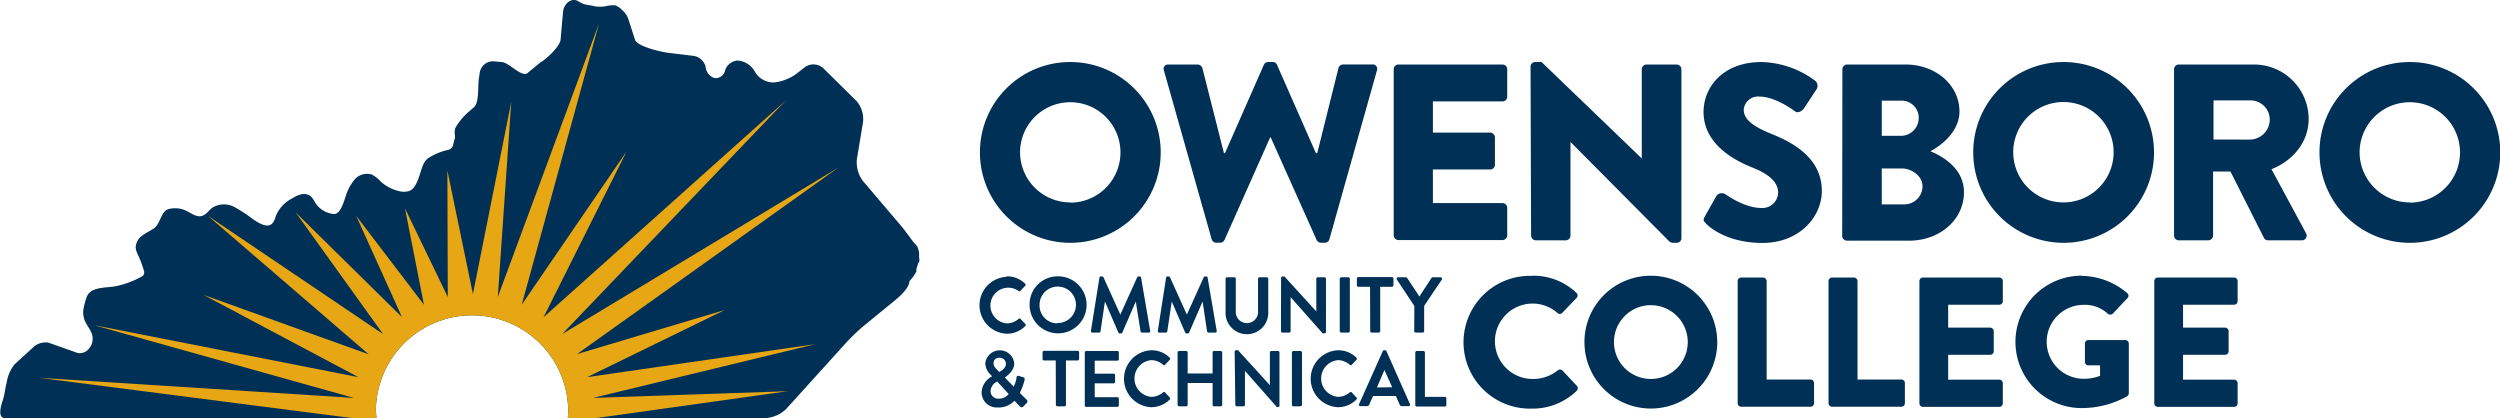 <svg id="OWENSBORO" xmlns="http://www.w3.org/2000/svg" viewBox="0 0 371.99 62.22"><defs><style>.cls-1{fill:#013057;}.rays{fill:#e7a614}.cls-2{fill:#013057;}</style></defs><path id="State" class="cls-1" d="M136.75,38.09a4.85,4.85,0,0,0,0-.66,3.59,3.59,0,0,0-.13-.52,1.55,1.55,0,0,0-.51-.79,9.8,9.8,0,0,1-.68-.88c-.44-.58-.87-1.18-1.34-1.74l-5.68-6.68a4.61,4.61,0,0,1-.9-3.31l.9-5.44a4.07,4.07,0,0,0-1-3.2l-4.88-4.81a2.18,2.18,0,0,0-2.79-.17l-1.28,1a6.93,6.93,0,0,1-3.28,1.26h-.06a3.21,3.21,0,0,1-2.75-1.52l-.09-.16a3.19,3.19,0,0,0-2.49-1.58,2.1,2.1,0,0,0-1.89,1.44,1.45,1.45,0,0,1-1.57,1.17A1.89,1.89,0,0,1,105,9.83a2.2,2.2,0,0,0-2-1.66l-3.63-.44c-1-.13-4.56-.93-4.88-1.93l-1-3.1a3,3,0,0,0-.94-1.34,2.69,2.69,0,0,0-1-.69,5,5,0,0,0-1.48.15,5.3,5.3,0,0,1-1.54,0C88,.68,87.46.63,86.93.51a6.07,6.07,0,0,1-1-.51c-1-.48-2,.51-2.14,1.53l-.38,4.26c-.09,1-2.11,2.88-3,3.38l-2,1.64c-.88.49-2.71-1.62-3.71-1.69L73.43,9a2,2,0,0,0-2.06,1.78l-.14,1c-.13,1,.07,3.39-.7,4.05l-.73.63a9.43,9.43,0,0,0-2,2.38c-.31.64,0,1.39-.13,1.67-.29.86-.17,1.37-.85,1.63l-.3.08a8.7,8.7,0,0,0-2.48,1,2.43,2.43,0,0,0-.61.44,2.58,2.58,0,0,0-.43.66c-.52,1.08-.86,3.61-2.18,4a2.93,2.93,0,0,1-1.44,0,6.24,6.24,0,0,1-2.76-1.45,4.92,4.92,0,0,0-1.25-1,2.43,2.43,0,0,0-2.63.75,7.28,7.28,0,0,0-1.33,2.56c-.26.72-.77,2.62-1.74,2.54a3.64,3.64,0,0,1-2.75-1.66,3.81,3.81,0,0,0-.71-1,1.67,1.67,0,0,0-1.36-.27,4.27,4.27,0,0,0-1.31.58A5.07,5.07,0,0,0,41,32.14c-.53,2-1.9,1.32-3.3.4a21.18,21.18,0,0,0-2.85-1.87,3.3,3.3,0,0,0-3.25.11c-.54.4-.92,1.06-1.56,1.23-.82.23-1.59-.42-2.36-.78A3.79,3.79,0,0,0,25.06,31c-1.12.31-1.17,2.2-2.2,2.89-.57.38-1.21.66-1.75,1.09a2.22,2.22,0,0,0-.92,1.76,2.76,2.76,0,0,0,.24.85,16.55,16.55,0,0,1,1,2.62c.13.67-.27.79-.84,1.08a13.21,13.21,0,0,1-3.3,1.16c-1.39.31-3.9,0-4.42,1.72a10.38,10.38,0,0,0-.48,1.88,3.41,3.41,0,0,0,.22,1.52c.29.71.83,1.32,1.06,2A2.26,2.26,0,0,1,13,52a1.66,1.66,0,0,1-1.84.26l-4-1.41a2.81,2.81,0,0,0-2,.51l-3,2.74A5.74,5.74,0,0,0,1,56.76c-.23.91-.31,1.86-.61,2.75-.22.68-.78,2.47.26,2.58H56c0-.44-.07-.9-.07-1.36a14.31,14.31,0,0,1,28.61,0c0,.46,0,.92-.06,1.36h29.4A4.83,4.83,0,0,0,117,60.71l9-9.94a29.52,29.52,0,0,1,2.7-2.55l4.25-3.47c.79-.65,2.24-1.86,2.35-2.91,0-.13.25-.36.31-.46a5.37,5.37,0,0,0,.74-1.11c0-.2,0-.41.08-.61a4.59,4.59,0,0,0,.14-.45c0-.16.2-.3.23-.47A3.53,3.53,0,0,0,136.75,38.09Z" transform="translate(0 0.12)"></path><path id="Rays" class="rays" d="M87.37,56l20.49-10-22,6.57L124.77,24.8,83.65,49.59l33.22-34.71-36,32.21L93.23,22.42l-15.6,22.8L89.13,3.38,74.07,44.07l2-29-5.7,28.56L66.57,25.26l.06,18.81L60.26,30.89l2.82,14.33L53,32l6.81,15.06L44,31.5l13,18.09L30.94,32l23.92,20.6L30.29,43.76,53.34,56,14,48.26,52.67,59.09l-46.86-3,46.61,6H56c0-.44-.07-.9-.07-1.36a14.31,14.31,0,0,1,28.61,0c0,.46,0,.92-.06,1.36h4.21l28.55-4-29,1,33.09-8Z" transform="translate(0 0.12)"></path><path class="cls-2" d="M159.22,9.11A13.45,13.45,0,1,1,145.81,22.6,13.42,13.42,0,0,1,159.22,9.11Zm0,20.92a7.47,7.47,0,1,0-7.44-7.43A7.48,7.48,0,0,0,159.22,30Z" transform="translate(0 0.12)"></path><path class="cls-2" d="M173.19,10.38a.65.65,0,0,1,.67-.9h4.38a.78.78,0,0,1,.67.53l3.21,12.66h.15l5.79-13.15a.72.72,0,0,1,.64-.41h.67a.65.65,0,0,1,.64.41l5.79,13.15H196L199.16,10a.75.75,0,0,1,.67-.53h4.37a.66.66,0,0,1,.68.9l-7.07,25.11a.71.71,0,0,1-.67.52h-.6a.76.76,0,0,1-.63-.41l-6.84-15.28H189l-6.8,15.28a.77.77,0,0,1-.64.41h-.59a.73.73,0,0,1-.68-.52Z" transform="translate(0 0.12)"></path><path class="cls-2" d="M207.38,10.19a.71.71,0,0,1,.71-.71h15.47a.71.71,0,0,1,.71.71v4.08a.7.7,0,0,1-.71.7H213.21v4.64h8.52a.73.73,0,0,1,.71.71v4.07a.71.71,0,0,1-.71.71h-8.52v5h10.35a.71.71,0,0,1,.71.71v4.08a.71.71,0,0,1-.71.71H208.09a.71.71,0,0,1-.71-.71Z" transform="translate(0 0.12)"></path><path class="cls-2" d="M227.74,9.78a.7.7,0,0,1,.71-.67h.93l14.91,14.35h0V10.19a.71.71,0,0,1,.71-.71h4.48a.73.73,0,0,1,.71.71V35.34a.7.7,0,0,1-.71.67h-.6a1,1,0,0,1-.48-.19L233.68,21h0V34.93a.71.71,0,0,1-.71.71h-4.44a.73.73,0,0,1-.71-.71Z" transform="translate(0 0.12)"></path><path class="cls-2" d="M253.67,32.09l1.75-3.1a1,1,0,0,1,1.27-.23c.15.08,2.84,2.06,5.31,2.06a2.35,2.35,0,0,0,2.58-2.25c0-1.56-1.31-2.76-3.85-3.77-3.21-1.27-7.25-3.77-7.25-8.26,0-3.69,2.88-7.43,8.63-7.43a13.91,13.91,0,0,1,8,2.8,1,1,0,0,1,.22,1.2L268.43,16c-.27.41-.94.75-1.27.49s-3.07-2.24-5.35-2.24a2.16,2.16,0,0,0-2.35,1.9c0,1.39,1.12,2.43,4.07,3.63s7.55,3.43,7.55,8.52c0,3.84-3.33,7.73-8.82,7.73-4.86,0-7.55-2-8.41-2.88C253.48,32.76,253.37,32.61,253.67,32.09Z" transform="translate(0 0.12)"></path><path class="cls-2" d="M274.14,10.19a.71.71,0,0,1,.71-.71h8.71c4.41,0,8,3,8,7,0,2.88-2.58,5-4.33,5.9,2,.83,5,2.66,5,6.1,0,4.18-3.7,7.21-8.14,7.21h-9.27a.71.71,0,0,1-.71-.71Zm8.74,9.9a2.66,2.66,0,0,0,2.62-2.69,2.54,2.54,0,0,0-2.62-2.54H280v5.23Zm.49,10.2a2.7,2.7,0,0,0,2.69-2.72c0-1.5-1.61-2.62-3.06-2.62h-3v5.34Z" transform="translate(0 0.12)"></path><path class="cls-2" d="M307,9.11A13.45,13.45,0,1,1,293.61,22.6,13.42,13.42,0,0,1,307,9.11ZM307,30a7.47,7.47,0,1,0-7.44-7.43A7.48,7.48,0,0,0,307,30Z" transform="translate(0 0.12)"></path><path class="cls-2" d="M323.49,10.19a.71.71,0,0,1,.71-.71h11.18a8.13,8.13,0,0,1,8.14,8.07c0,3.44-2.28,6.2-5.53,7.51l5.12,9.49a.71.71,0,0,1-.63,1.09h-5a.69.69,0,0,1-.6-.34l-5-9.9h-2.58v9.53a.74.74,0,0,1-.71.71H324.2a.71.71,0,0,1-.71-.71Zm11.4,10.46a3,3,0,0,0,2.84-3,2.86,2.86,0,0,0-2.84-2.83h-5.53v5.82Z" transform="translate(0 0.12)"></path><path class="cls-2" d="M358.54,9.11A13.45,13.45,0,1,1,345.13,22.6,13.42,13.42,0,0,1,358.54,9.11Zm0,20.92a7.47,7.47,0,1,0-7.44-7.43A7.48,7.48,0,0,0,358.54,30Z" transform="translate(0 0.12)"></path><path class="cls-2" d="M149.77,41a3.8,3.8,0,0,1,2.76,1.09.22.22,0,0,1,0,.33l-.7.74a.18.18,0,0,1-.29,0A2.66,2.66,0,1,0,149.82,48a2.67,2.67,0,0,0,1.74-.67.2.2,0,0,1,.29,0l.71.75a.24.24,0,0,1,0,.32,3.89,3.89,0,0,1-2.78,1.14,4.24,4.24,0,0,1,0-8.47Z" transform="translate(0 0.12)"></path><path class="cls-2" d="M157.29,41a4.24,4.24,0,1,1-4.09,4.24A4.16,4.16,0,0,1,157.29,41Zm0,6.94a2.71,2.71,0,1,0-2.61-2.7A2.67,2.67,0,0,0,157.29,48Z" transform="translate(0 0.12)"></path><path class="cls-2" d="M163.59,41.2a.19.19,0,0,1,.21-.18H164a.2.2,0,0,1,.19.12l2.51,5.55h0l2.51-5.55a.21.21,0,0,1,.2-.12h.18a.19.19,0,0,1,.2.18l1.35,7.9a.21.21,0,0,1-.21.27h-1a.25.25,0,0,1-.22-.18L169,44.74h0l-2,4.62a.2.2,0,0,1-.2.13h-.2a.2.2,0,0,1-.19-.13l-2-4.62h0l-.66,4.45a.22.22,0,0,1-.2.18h-1a.22.22,0,0,1-.22-.27Z" transform="translate(0 0.12)"></path><path class="cls-2" d="M173.51,41.2a.19.19,0,0,1,.21-.18h.18a.2.2,0,0,1,.19.12l2.51,5.55h0l2.51-5.55a.21.21,0,0,1,.2-.12h.18a.19.19,0,0,1,.2.18l1.35,7.9a.21.21,0,0,1-.21.27h-1a.25.25,0,0,1-.22-.18l-.67-4.45h0l-2,4.62a.19.19,0,0,1-.2.13h-.2a.2.2,0,0,1-.19-.13l-2-4.62h0l-.66,4.45a.22.22,0,0,1-.2.18h-1a.21.21,0,0,1-.21-.27Z" transform="translate(0 0.12)"></path><path class="cls-2" d="M182.36,41.36a.22.22,0,0,1,.22-.22h1.08a.22.22,0,0,1,.22.22v4.81a1.66,1.66,0,1,0,3.31,0V41.36a.22.22,0,0,1,.22-.22h1.08a.22.22,0,0,1,.22.22v4.89a3.18,3.18,0,1,1-6.35,0Z" transform="translate(0 0.12)"></path><path class="cls-2" d="M190.62,41.23a.22.22,0,0,1,.22-.21h.28l4.74,5.2h0V41.36a.22.22,0,0,1,.22-.22h1a.23.23,0,0,1,.22.22v7.91a.23.23,0,0,1-.22.22h-.27l-4.77-5.4h0v5.06a.22.22,0,0,1-.22.22h-1a.23.23,0,0,1-.22-.22Z" transform="translate(0 0.12)"></path><path class="cls-2" d="M199.35,41.36a.23.23,0,0,1,.22-.22h1.06a.23.23,0,0,1,.22.22v7.79a.24.24,0,0,1-.22.22h-1.06a.24.24,0,0,1-.22-.22Z" transform="translate(0 0.12)"></path><path class="cls-2" d="M203.86,42.55h-1.74a.22.22,0,0,1-.22-.22v-1a.22.22,0,0,1,.22-.22h5a.22.22,0,0,1,.22.22v1a.23.23,0,0,1-.22.22h-1.75v6.6a.23.23,0,0,1-.21.22h-1.06a.23.23,0,0,1-.22-.22Z" transform="translate(0 0.12)"></path><path class="cls-2" d="M210.45,45.41l-2.6-3.93a.22.22,0,0,1,.18-.34h1.16a.27.27,0,0,1,.19.1L211.2,44,213,41.24a.25.25,0,0,1,.19-.1h1.17a.22.22,0,0,1,.18.34l-2.63,3.91v3.76a.23.23,0,0,1-.22.22h-1.05a.22.22,0,0,1-.21-.22Z" transform="translate(0 0.12)"></path><path class="cls-2" d="M147.62,55.88v0l-.24-.27a2.35,2.35,0,0,1-.77-1.69,2.17,2.17,0,0,1,4.31,0c0,1.21-1.17,1.93-1.4,2.14l1.32,1.36a5.34,5.34,0,0,0,.41-1.3c0-.25.11-.38.37-.3l.63.19c.3.08.21.34.19.46a8.34,8.34,0,0,1-.7,1.87l1,1c.14.14.25.27,0,.54l-.47.49a.33.33,0,0,1-.5,0l-.82-.86a3.25,3.25,0,0,1-2.49,1,2.25,2.25,0,0,1-2.4-2.21A2.81,2.81,0,0,1,147.62,55.88Zm1,3.32a1.84,1.84,0,0,0,1.47-.69l-1.7-1.86a1.66,1.66,0,0,0-1,1.44A1.13,1.13,0,0,0,148.6,59.2ZM149.68,54a.91.91,0,0,0-1-.88.79.79,0,0,0-.85.8c0,.41.25.68.59,1.05l.26.26C148.89,55.11,149.68,54.71,149.68,54Z" transform="translate(0 0.12)"></path><path class="cls-2" d="M157.09,53.52h-1.74a.23.23,0,0,1-.22-.22v-1a.22.22,0,0,1,.22-.22h5a.22.22,0,0,1,.22.22v1a.22.22,0,0,1-.22.22h-1.74v6.6a.23.23,0,0,1-.22.22h-1.06a.24.24,0,0,1-.22-.22Z" transform="translate(0 0.12)"></path><path class="cls-2" d="M161.41,52.33a.22.22,0,0,1,.22-.22h4.64a.21.21,0,0,1,.21.22v1a.22.22,0,0,1-.21.22h-3.38v1.93h2.82a.22.22,0,0,1,.21.22v1a.21.21,0,0,1-.21.22h-2.82v2.06h3.38a.22.22,0,0,1,.21.22v1a.22.22,0,0,1-.21.22h-4.64a.22.22,0,0,1-.22-.22Z" transform="translate(0 0.12)"></path><path class="cls-2" d="M171.29,52a3.8,3.8,0,0,1,2.76,1.1.22.22,0,0,1,0,.32l-.7.74a.17.17,0,0,1-.28,0,2.68,2.68,0,0,0-1.76-.69,2.74,2.74,0,0,0,0,5.46,2.69,2.69,0,0,0,1.75-.67.19.19,0,0,1,.28,0l.71.75a.23.23,0,0,1,0,.32,3.89,3.89,0,0,1-2.77,1.14,4.24,4.24,0,0,1,0-8.47Z" transform="translate(0 0.12)"></path><path class="cls-2" d="M175.22,52.33a.23.23,0,0,1,.22-.22h1.06a.22.22,0,0,1,.22.22v3.12h3.71V52.33a.22.22,0,0,1,.22-.22h1a.22.22,0,0,1,.21.22v7.79a.23.23,0,0,1-.21.22h-1a.22.22,0,0,1-.22-.22V56.87h-3.71v3.25a.22.22,0,0,1-.22.22h-1.06a.24.24,0,0,1-.22-.22Z" transform="translate(0 0.12)"></path><path class="cls-2" d="M183.71,52.2a.22.22,0,0,1,.21-.21h.29l4.74,5.2h0V52.33a.22.22,0,0,1,.22-.22h1a.22.22,0,0,1,.21.22v7.92a.22.22,0,0,1-.21.21H190l-4.76-5.4h0v5.06a.23.23,0,0,1-.22.22h-1a.23.23,0,0,1-.21-.22Z" transform="translate(0 0.12)"></path><path class="cls-2" d="M192.23,52.33a.22.22,0,0,1,.22-.22h1.06a.23.23,0,0,1,.22.22v7.79a.24.24,0,0,1-.22.22h-1.06a.23.23,0,0,1-.22-.22Z" transform="translate(0 0.12)"></path><path class="cls-2" d="M199.07,52a3.8,3.8,0,0,1,2.76,1.1.22.22,0,0,1,0,.32l-.7.74a.17.17,0,0,1-.28,0,2.68,2.68,0,0,0-1.76-.69,2.74,2.74,0,0,0,0,5.46,2.69,2.69,0,0,0,1.75-.67.19.19,0,0,1,.28,0l.71.75a.23.23,0,0,1,0,.32,3.89,3.89,0,0,1-2.77,1.14,4.24,4.24,0,0,1,0-8.47Z" transform="translate(0 0.12)"></path><path class="cls-2" d="M202.23,60l3.54-7.91A.21.21,0,0,1,206,52h.11a.18.18,0,0,1,.19.13L209.79,60a.21.21,0,0,1-.2.31h-1c-.17,0-.25-.07-.33-.24l-.56-1.27H204.3l-.56,1.27a.33.33,0,0,1-.33.24h-1A.21.21,0,0,1,202.23,60Zm4.92-2.5L206,54.94h0l-1.12,2.59Z" transform="translate(0 0.12)"></path><path class="cls-2" d="M210.59,52.33a.21.21,0,0,1,.21-.22h1a.22.22,0,0,1,.22.22v6.6H215a.22.22,0,0,1,.21.22v1a.22.22,0,0,1-.21.22H210.8a.22.22,0,0,1-.21-.22Z" transform="translate(0 0.12)"></path><path class="cls-2" d="M227.93,40.91a9.23,9.23,0,0,1,6.64,2.55.52.52,0,0,1,0,.77l-2.13,2.22a.49.49,0,0,1-.69,0,5.59,5.59,0,0,0-3.7-1.4,5.61,5.61,0,0,0,0,11.22A5.82,5.82,0,0,0,231.77,55a.55.55,0,0,1,.71,0l2.14,2.28a.54.54,0,0,1,0,.74,9.4,9.4,0,0,1-6.66,2.66,9.88,9.88,0,1,1,0-19.75Z" transform="translate(0 0.12)"></path><path class="cls-2" d="M245.61,40.91a9.88,9.88,0,1,1-9.85,9.9A9.85,9.85,0,0,1,245.61,40.91Zm0,15.36a5.49,5.49,0,1,0-5.46-5.46A5.5,5.5,0,0,0,245.61,56.27Z" transform="translate(0 0.12)"></path><path class="cls-2" d="M258.56,41.7a.52.52,0,0,1,.52-.52h3.27a.54.54,0,0,1,.52.52V56.35h6.53a.52.52,0,0,1,.52.52v3a.52.52,0,0,1-.52.53H259.08a.52.52,0,0,1-.52-.53Z" transform="translate(0 0.12)"></path><path class="cls-2" d="M272.08,41.7a.52.52,0,0,1,.52-.52h3.27a.54.54,0,0,1,.52.52V56.35h6.53a.52.52,0,0,1,.52.52v3a.52.52,0,0,1-.52.53H272.6a.52.52,0,0,1-.52-.53Z" transform="translate(0 0.12)"></path><path class="cls-2" d="M285.6,41.7a.52.52,0,0,1,.53-.52h11.35a.52.52,0,0,1,.53.52v3a.52.52,0,0,1-.53.52h-7.6v3.41h6.26a.54.54,0,0,1,.52.52v3a.52.52,0,0,1-.52.52h-6.26v3.7h7.6a.52.52,0,0,1,.53.52v3a.53.53,0,0,1-.53.53H286.13a.53.53,0,0,1-.53-.53Z" transform="translate(0 0.12)"></path><path class="cls-2" d="M309.84,40.93a10.66,10.66,0,0,1,6.7,2.58.48.48,0,0,1,0,.74l-2.17,2.31a.59.59,0,0,1-.74,0,5,5,0,0,0-3.59-1.32,5.5,5.5,0,0,0,0,11,6.5,6.5,0,0,0,2.44-.44V54.24h-1.73a.5.5,0,0,1-.52-.49V51a.5.5,0,0,1,.52-.52h5.51a.52.52,0,0,1,.5.52l0,7.38a.66.66,0,0,1-.21.44,13.91,13.91,0,0,1-6.81,1.78,9.85,9.85,0,1,1,0-19.7Z" transform="translate(0 0.12)"></path><path class="cls-2" d="M320.55,41.7a.52.52,0,0,1,.52-.52h11.36a.52.52,0,0,1,.52.52v3a.52.52,0,0,1-.52.52h-7.6v3.41h6.26a.54.54,0,0,1,.52.52v3a.52.52,0,0,1-.52.52h-6.26v3.7h7.6a.52.52,0,0,1,.52.52v3a.52.52,0,0,1-.52.53H321.07a.52.52,0,0,1-.52-.53Z" transform="translate(0 0.12)"></path></svg>